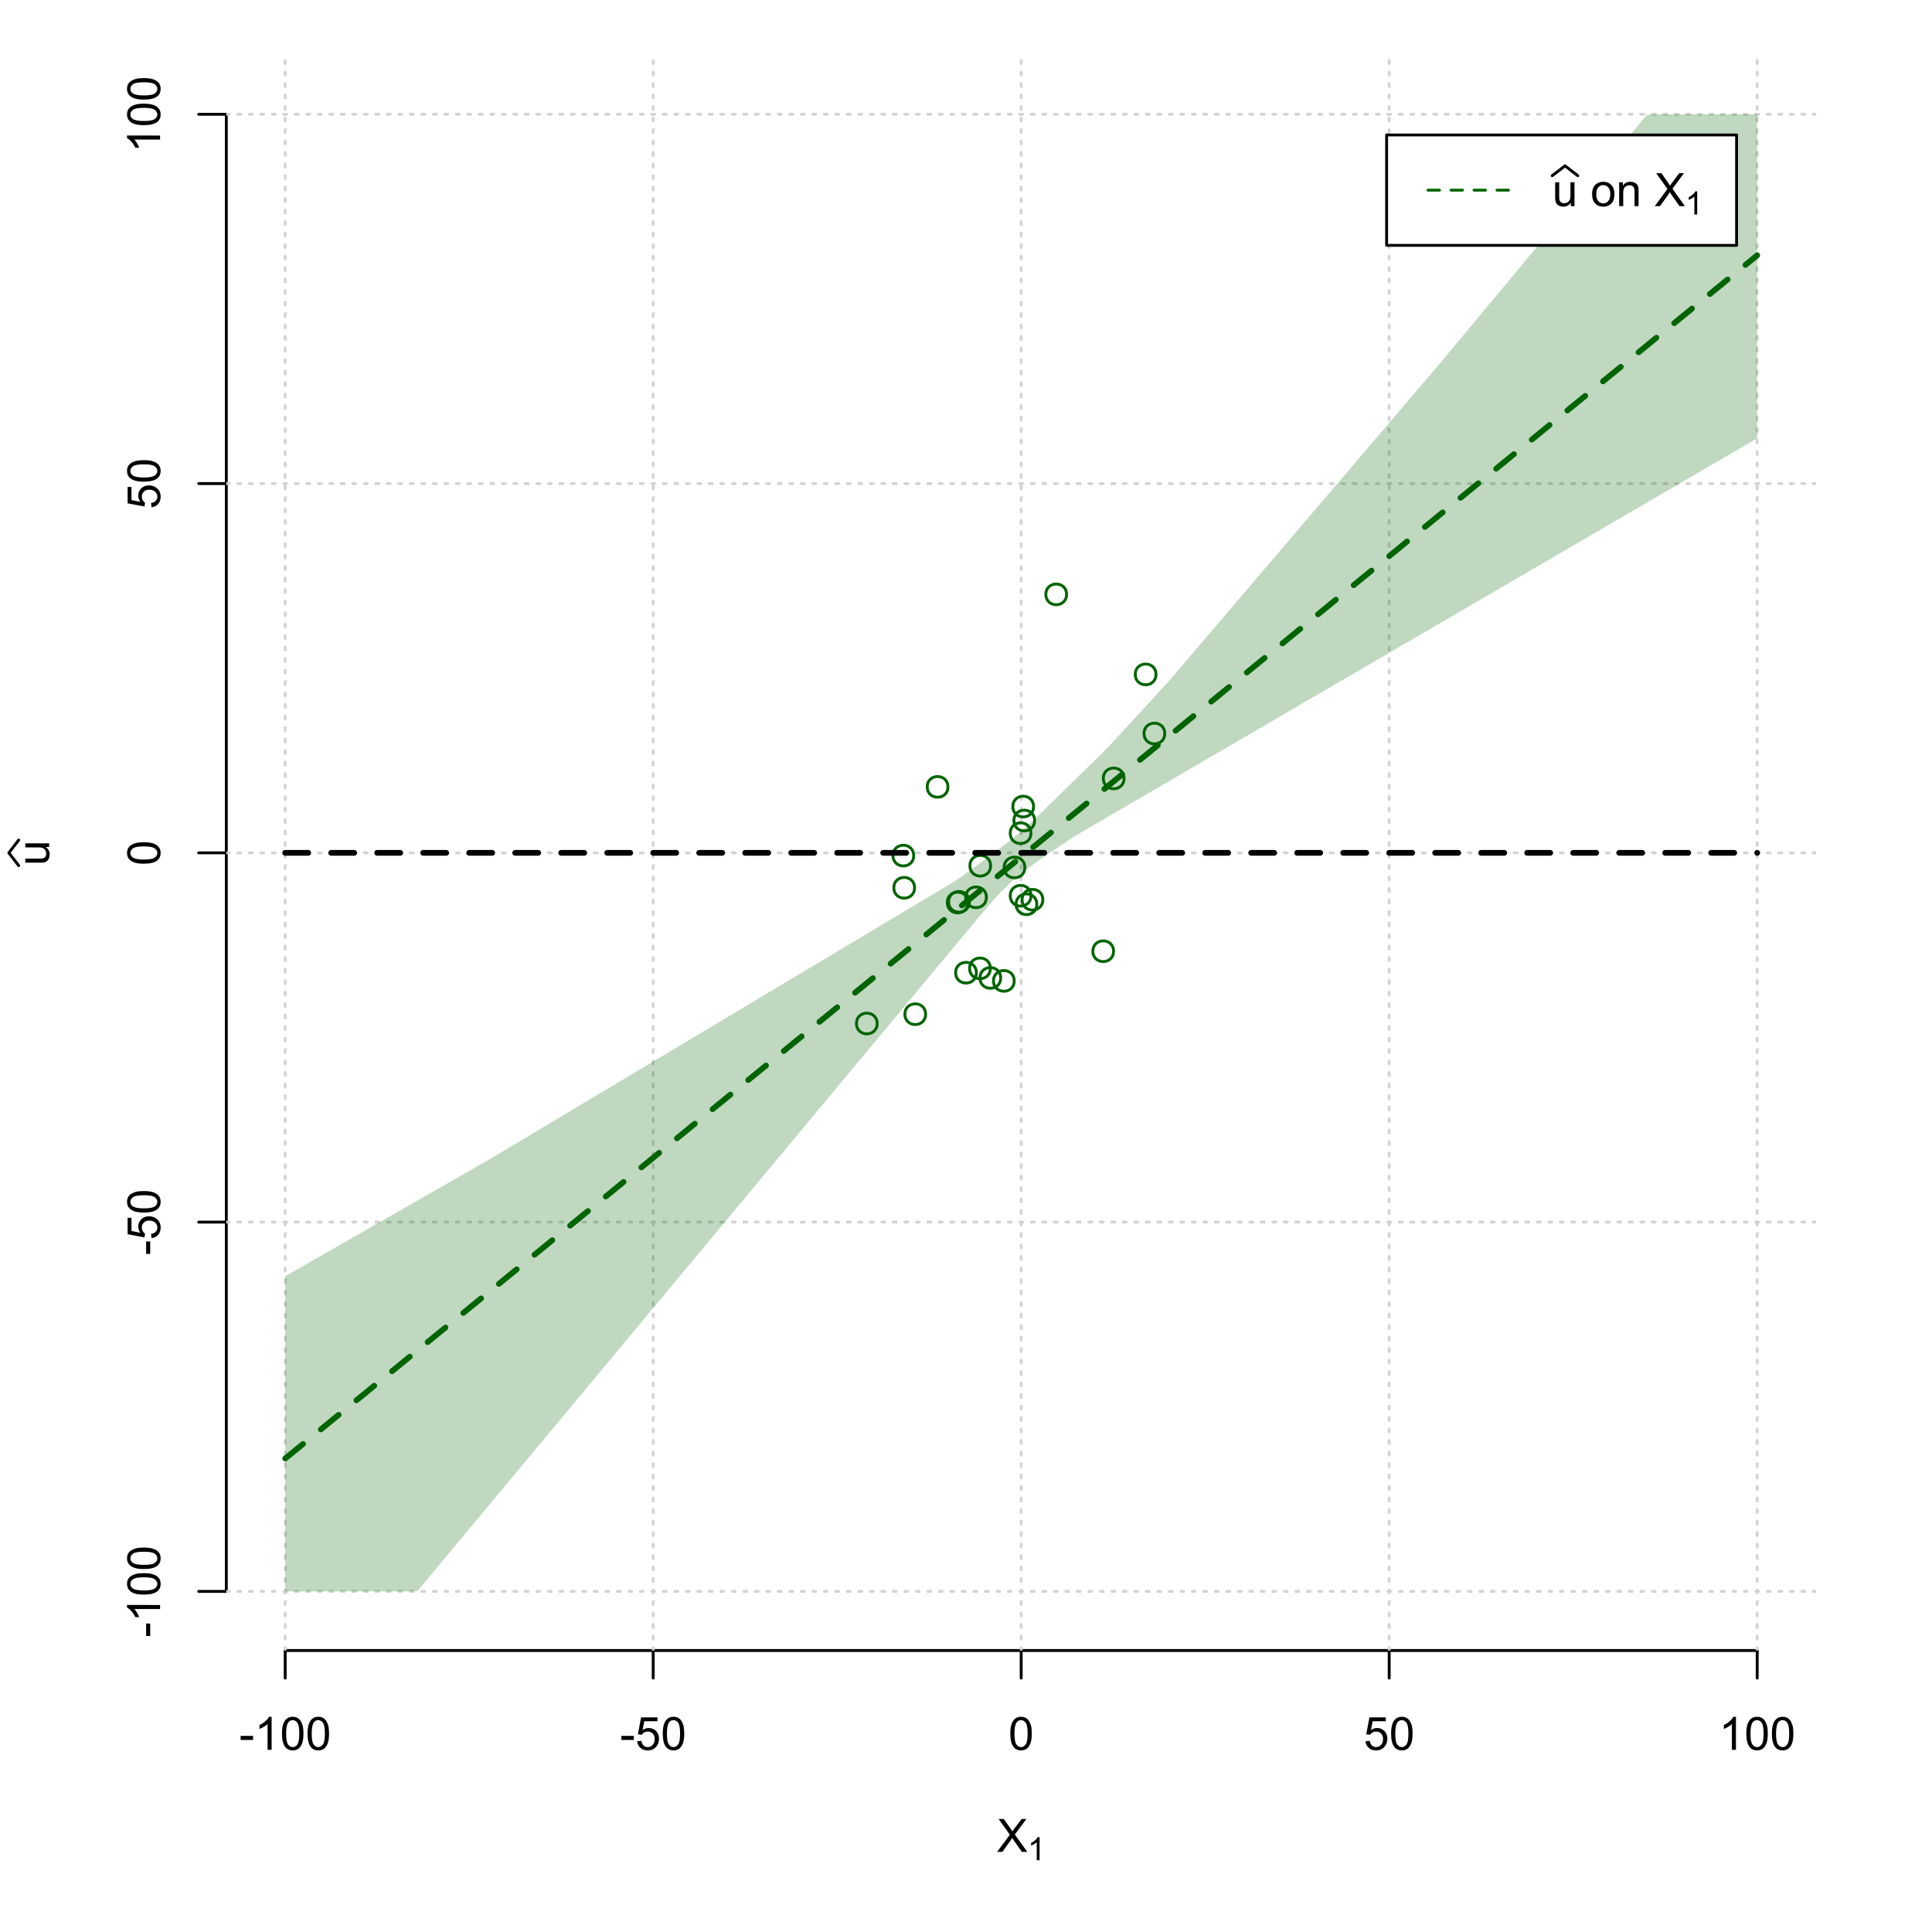 <?xml version="1.0" encoding="UTF-8"?>
<svg xmlns="http://www.w3.org/2000/svg" xmlns:xlink="http://www.w3.org/1999/xlink" width="504pt" height="504pt" viewBox="0 0 504 504" version="1.1">
<defs>
<g>
<symbol overflow="visible" id="glyph0-0">
<path style="stroke:none;" d="M 1.5 0 L 1.5 -7.5 L 7.5 -7.5 L 7.5 0 Z M 1.688 -0.188 L 7.312 -0.188 L 7.312 -7.312 L 1.688 -7.312 Z M 1.688 -0.188 "/>
</symbol>
<symbol overflow="visible" id="glyph0-1">
<path style="stroke:none;" d="M 0.055 0 L 3.375 -4.477 L 0.445 -8.59 L 1.797 -8.59 L 3.359 -6.387 C 3.68 -5.93 3.91 -5.578 4.047 -5.332 C 4.238 -5.645 4.465 -5.969 4.727 -6.312 L 6.457 -8.59 L 7.695 -8.59 L 4.676 -4.539 L 7.93 0 L 6.523 0 L 4.359 -3.062 C 4.238 -3.238 4.113 -3.43 3.984 -3.641 C 3.789 -3.324 3.652 -3.109 3.574 -2.992 L 1.418 0 Z M 0.055 0 "/>
</symbol>
<symbol overflow="visible" id="glyph0-2">
<path style="stroke:none;" d="M 0.383 -2.578 L 0.383 -3.641 L 3.621 -3.641 L 3.621 -2.578 Z M 0.383 -2.578 "/>
</symbol>
<symbol overflow="visible" id="glyph0-3">
<path style="stroke:none;" d="M 4.469 0 L 3.414 0 L 3.414 -6.719 C 3.16 -6.477 2.828 -6.234 2.414 -5.996 C 2 -5.75 1.629 -5.57 1.305 -5.449 L 1.305 -6.469 C 1.895 -6.742 2.41 -7.078 2.852 -7.477 C 3.293 -7.871 3.605 -8.254 3.789 -8.625 L 4.469 -8.625 Z M 4.469 0 "/>
</symbol>
<symbol overflow="visible" id="glyph0-4">
<path style="stroke:none;" d="M 0.5 -4.234 C 0.496 -5.246 0.602 -6.062 0.812 -6.688 C 1.02 -7.305 1.328 -7.785 1.742 -8.121 C 2.148 -8.457 2.668 -8.625 3.297 -8.625 C 3.758 -8.625 4.164 -8.531 4.512 -8.348 C 4.855 -8.16 5.141 -7.891 5.371 -7.543 C 5.594 -7.191 5.773 -6.766 5.906 -6.266 C 6.035 -5.762 6.098 -5.086 6.102 -4.234 C 6.098 -3.227 5.996 -2.414 5.789 -1.797 C 5.578 -1.176 5.266 -0.695 4.859 -0.359 C 4.445 -0.02 3.926 0.145 3.297 0.148 C 2.465 0.145 1.816 -0.148 1.348 -0.742 C 0.781 -1.457 0.496 -2.621 0.5 -4.234 Z M 1.582 -4.234 C 1.582 -2.824 1.746 -1.887 2.074 -1.418 C 2.402 -0.949 2.809 -0.715 3.297 -0.719 C 3.777 -0.715 4.184 -0.949 4.52 -1.422 C 4.848 -1.887 5.016 -2.824 5.016 -4.234 C 5.016 -5.648 4.848 -6.59 4.52 -7.055 C 4.184 -7.516 3.773 -7.746 3.289 -7.75 C 2.801 -7.746 2.414 -7.543 2.125 -7.137 C 1.762 -6.613 1.582 -5.645 1.582 -4.234 Z M 1.582 -4.234 "/>
</symbol>
<symbol overflow="visible" id="glyph0-5">
<path style="stroke:none;" d="M 0.5 -2.25 L 1.605 -2.344 C 1.684 -1.805 1.871 -1.398 2.176 -1.125 C 2.473 -0.852 2.836 -0.715 3.258 -0.719 C 3.766 -0.715 4.195 -0.906 4.547 -1.293 C 4.898 -1.672 5.074 -2.18 5.074 -2.82 C 5.074 -3.414 4.902 -3.891 4.566 -4.242 C 4.227 -4.59 3.785 -4.762 3.242 -4.766 C 2.898 -4.762 2.594 -4.684 2.32 -4.531 C 2.047 -4.375 1.832 -4.176 1.676 -3.93 L 0.688 -4.062 L 1.516 -8.473 L 5.789 -8.473 L 5.789 -7.465 L 2.359 -7.465 L 1.898 -5.156 C 2.414 -5.516 2.953 -5.695 3.523 -5.695 C 4.27 -5.695 4.902 -5.434 5.422 -4.914 C 5.934 -4.395 6.191 -3.727 6.195 -2.914 C 6.191 -2.133 5.965 -1.461 5.516 -0.898 C 4.961 -0.199 4.211 0.145 3.258 0.148 C 2.477 0.145 1.836 -0.07 1.344 -0.508 C 0.844 -0.941 0.562 -1.523 0.5 -2.25 Z M 0.5 -2.25 "/>
</symbol>
<symbol overflow="visible" id="glyph0-6">
<path style="stroke:none;" d="M 4.867 0 L 4.867 -0.914 C 4.379 -0.211 3.723 0.141 2.895 0.141 C 2.527 0.141 2.184 0.07 1.867 -0.07 C 1.547 -0.211 1.309 -0.387 1.156 -0.602 C 1 -0.812 0.895 -1.074 0.832 -1.383 C 0.785 -1.59 0.762 -1.918 0.766 -2.367 L 0.766 -6.223 L 1.82 -6.223 L 1.82 -2.773 C 1.816 -2.219 1.84 -1.848 1.887 -1.656 C 1.949 -1.379 2.09 -1.16 2.309 -1.004 C 2.523 -0.84 2.789 -0.762 3.105 -0.766 C 3.418 -0.762 3.715 -0.844 3.996 -1.008 C 4.273 -1.172 4.469 -1.391 4.586 -1.672 C 4.699 -1.949 4.758 -2.355 4.758 -2.891 L 4.758 -6.223 L 5.812 -6.223 L 5.812 0 Z M 4.867 0 "/>
</symbol>
<symbol overflow="visible" id="glyph0-7">
<path style="stroke:none;" d=""/>
</symbol>
<symbol overflow="visible" id="glyph0-8">
<path style="stroke:none;" d="M 0.398 -3.109 C 0.398 -4.262 0.719 -5.117 1.359 -5.672 C 1.895 -6.133 2.547 -6.363 3.316 -6.363 C 4.172 -6.363 4.871 -6.082 5.414 -5.52 C 5.953 -4.957 6.223 -4.184 6.227 -3.199 C 6.223 -2.398 6.102 -1.766 5.867 -1.309 C 5.625 -0.848 5.277 -0.492 4.82 -0.238 C 4.359 0.016 3.859 0.141 3.316 0.141 C 2.441 0.141 1.734 -0.137 1.203 -0.695 C 0.664 -1.254 0.398 -2.059 0.398 -3.109 Z M 1.484 -3.109 C 1.48 -2.309 1.656 -1.711 2.004 -1.32 C 2.348 -0.922 2.785 -0.727 3.316 -0.727 C 3.84 -0.727 4.273 -0.926 4.621 -1.324 C 4.969 -1.723 5.145 -2.328 5.145 -3.148 C 5.145 -3.914 4.969 -4.496 4.617 -4.895 C 4.266 -5.289 3.832 -5.488 3.316 -5.492 C 2.785 -5.488 2.348 -5.293 2.004 -4.898 C 1.656 -4.5 1.48 -3.902 1.484 -3.109 Z M 1.484 -3.109 "/>
</symbol>
<symbol overflow="visible" id="glyph0-9">
<path style="stroke:none;" d="M 0.789 0 L 0.789 -6.223 L 1.742 -6.223 L 1.742 -5.336 C 2.195 -6.02 2.855 -6.363 3.719 -6.363 C 4.09 -6.363 4.434 -6.293 4.754 -6.16 C 5.066 -6.023 5.305 -5.848 5.461 -5.633 C 5.617 -5.41 5.727 -5.152 5.789 -4.852 C 5.828 -4.656 5.848 -4.312 5.848 -3.828 L 5.848 0 L 4.793 0 L 4.793 -3.785 C 4.793 -4.215 4.75 -4.535 4.668 -4.75 C 4.586 -4.961 4.441 -5.129 4.234 -5.258 C 4.023 -5.383 3.777 -5.449 3.5 -5.449 C 3.047 -5.449 2.66 -5.305 2.332 -5.02 C 2.004 -4.734 1.84 -4.195 1.844 -3.398 L 1.844 0 Z M 0.789 0 "/>
</symbol>
<symbol overflow="visible" id="glyph1-0">
<path style="stroke:none;" d="M 1.051 0 L 1.051 -5.25 L 5.25 -5.25 L 5.25 0 Z M 1.18 -0.133 L 5.117 -0.133 L 5.117 -5.117 L 1.18 -5.117 Z M 1.18 -0.133 "/>
</symbol>
<symbol overflow="visible" id="glyph1-1">
<path style="stroke:none;" d="M 3.129 0 L 2.391 0 L 2.391 -4.703 C 2.211 -4.531 1.977 -4.363 1.691 -4.195 C 1.398 -4.023 1.141 -3.895 0.914 -3.812 L 0.914 -4.527 C 1.328 -4.719 1.688 -4.953 1.996 -5.234 C 2.305 -5.508 2.523 -5.777 2.652 -6.039 L 3.129 -6.039 Z M 3.129 0 "/>
</symbol>
<symbol overflow="visible" id="glyph2-0">
<path style="stroke:none;" d="M 0 -1.5 L -7.5 -1.5 L -7.5 -7.5 L 0 -7.5 Z M -0.188 -1.688 L -0.188 -7.312 L -7.312 -7.312 L -7.312 -1.688 Z M -0.188 -1.688 "/>
</symbol>
<symbol overflow="visible" id="glyph2-1">
<path style="stroke:none;" d="M 0 -4.867 L -0.914 -4.867 C -0.211 -4.379 0.141 -3.723 0.141 -2.895 C 0.141 -2.527 0.07 -2.184 -0.07 -1.867 C -0.211 -1.547 -0.387 -1.309 -0.598 -1.156 C -0.809 -1 -1.07 -0.895 -1.383 -0.832 C -1.59 -0.789 -1.918 -0.766 -2.367 -0.77 L -6.223 -0.77 L -6.223 -1.824 L -2.773 -1.824 C -2.219 -1.82 -1.848 -1.844 -1.656 -1.887 C -1.379 -1.949 -1.16 -2.09 -1.004 -2.309 C -0.84 -2.523 -0.762 -2.789 -0.766 -3.105 C -0.762 -3.418 -0.844 -3.715 -1.008 -3.996 C -1.172 -4.273 -1.391 -4.469 -1.672 -4.586 C -1.945 -4.699 -2.352 -4.758 -2.887 -4.758 L -6.223 -4.758 L -6.223 -5.812 L 0 -5.812 Z M 0 -4.867 "/>
</symbol>
<symbol overflow="visible" id="glyph2-2">
<path style="stroke:none;" d="M -2.578 -0.383 L -3.641 -0.383 L -3.641 -3.621 L -2.578 -3.621 Z M -2.578 -0.383 "/>
</symbol>
<symbol overflow="visible" id="glyph2-3">
<path style="stroke:none;" d="M 0 -4.469 L 0 -3.414 L -6.719 -3.418 C -6.477 -3.16 -6.234 -2.828 -5.996 -2.418 C -5.75 -2.004 -5.57 -1.633 -5.449 -1.309 L -6.469 -1.309 C -6.742 -1.895 -7.078 -2.41 -7.477 -2.852 C -7.871 -3.293 -8.254 -3.605 -8.625 -3.793 L -8.625 -4.473 Z M 0 -4.469 "/>
</symbol>
<symbol overflow="visible" id="glyph2-4">
<path style="stroke:none;" d="M -4.234 -0.5 C -5.246 -0.496 -6.062 -0.602 -6.688 -0.812 C -7.305 -1.02 -7.785 -1.328 -8.121 -1.742 C -8.457 -2.152 -8.625 -2.672 -8.625 -3.301 C -8.625 -3.758 -8.531 -4.164 -8.348 -4.512 C -8.16 -4.859 -7.891 -5.145 -7.543 -5.371 C -7.191 -5.594 -6.766 -5.773 -6.266 -5.906 C -5.762 -6.035 -5.086 -6.098 -4.234 -6.102 C -3.223 -6.098 -2.41 -5.996 -1.793 -5.789 C -1.176 -5.578 -0.695 -5.266 -0.359 -4.859 C -0.02 -4.445 0.145 -3.926 0.148 -3.297 C 0.145 -2.465 -0.148 -1.816 -0.742 -1.348 C -1.457 -0.781 -2.621 -0.496 -4.234 -0.5 Z M -4.234 -1.582 C -2.824 -1.582 -1.887 -1.746 -1.418 -2.074 C -0.949 -2.402 -0.715 -2.809 -0.719 -3.297 C -0.715 -3.777 -0.949 -4.184 -1.422 -4.52 C -1.887 -4.848 -2.824 -5.016 -4.234 -5.016 C -5.648 -5.016 -6.59 -4.848 -7.055 -4.52 C -7.516 -4.188 -7.746 -3.777 -7.75 -3.289 C -7.746 -2.801 -7.543 -2.414 -7.137 -2.129 C -6.613 -1.762 -5.645 -1.582 -4.234 -1.582 Z M -4.234 -1.582 "/>
</symbol>
<symbol overflow="visible" id="glyph2-5">
<path style="stroke:none;" d="M -2.25 -0.5 L -2.344 -1.605 C -1.805 -1.684 -1.398 -1.871 -1.125 -2.176 C -0.852 -2.473 -0.715 -2.836 -0.719 -3.258 C -0.715 -3.766 -0.906 -4.195 -1.293 -4.547 C -1.672 -4.898 -2.18 -5.074 -2.816 -5.074 C -3.414 -5.074 -3.891 -4.902 -4.242 -4.566 C -4.59 -4.227 -4.762 -3.785 -4.766 -3.242 C -4.762 -2.898 -4.684 -2.594 -4.531 -2.32 C -4.375 -2.047 -4.176 -1.832 -3.93 -1.676 L -4.062 -0.688 L -8.473 -1.52 L -8.473 -5.789 L -7.465 -5.789 L -7.465 -2.363 L -5.156 -1.898 C -5.516 -2.414 -5.695 -2.953 -5.695 -3.523 C -5.695 -4.27 -5.434 -4.902 -4.914 -5.422 C -4.395 -5.934 -3.727 -6.191 -2.91 -6.195 C -2.133 -6.191 -1.461 -5.965 -0.895 -5.516 C -0.199 -4.961 0.145 -4.211 0.148 -3.258 C 0.145 -2.477 -0.07 -1.836 -0.508 -1.344 C -0.941 -0.848 -1.523 -0.566 -2.25 -0.5 Z M -2.25 -0.5 "/>
</symbol>
</g>
<clipPath id="clip1">
  <path d="M 74 14.398 L 75 14.398 L 75 430.559 L 74 430.559 Z M 74 14.398 "/>
</clipPath>
<clipPath id="clip2">
  <path d="M 170 14.398 L 171 14.398 L 171 430.559 L 170 430.559 Z M 170 14.398 "/>
</clipPath>
<clipPath id="clip3">
  <path d="M 266 14.398 L 267 14.398 L 267 430.559 L 266 430.559 Z M 266 14.398 "/>
</clipPath>
<clipPath id="clip4">
  <path d="M 362 14.398 L 363 14.398 L 363 430.559 L 362 430.559 Z M 362 14.398 "/>
</clipPath>
<clipPath id="clip5">
  <path d="M 458 14.398 L 459 14.398 L 459 430.559 L 458 430.559 Z M 458 14.398 "/>
</clipPath>
<clipPath id="clip6">
  <path d="M 59.039 414 L 473.758 414 L 473.758 416 L 59.039 416 Z M 59.039 414 "/>
</clipPath>
<clipPath id="clip7">
  <path d="M 59.039 318 L 473.758 318 L 473.758 320 L 59.039 320 Z M 59.039 318 "/>
</clipPath>
<clipPath id="clip8">
  <path d="M 59.039 222 L 473.758 222 L 473.758 223 L 59.039 223 Z M 59.039 222 "/>
</clipPath>
<clipPath id="clip9">
  <path d="M 59.039 125 L 473.758 125 L 473.758 127 L 59.039 127 Z M 59.039 125 "/>
</clipPath>
<clipPath id="clip10">
  <path d="M 59.039 29 L 473.758 29 L 473.758 31 L 59.039 31 Z M 59.039 29 "/>
</clipPath>
</defs>
<g id="surface5766">
<rect x="0" y="0" width="504" height="504" style="fill:rgb(100%,100%,100%);fill-opacity:1;stroke:none;"/>
<g style="fill:rgb(0%,0%,0%);fill-opacity:1;">
  <use xlink:href="#glyph0-1" x="260.062" y="483.102"/>
</g>
<g style="fill:rgb(0%,0%,0%);fill-opacity:1;">
  <use xlink:href="#glyph1-1" x="268.066" y="485.281"/>
</g>
<g style="fill:rgb(0%,0%,0%);fill-opacity:1;">
  <use xlink:href="#glyph2-1" x="12.82" y="225.816"/>
</g>
<path style="fill:none;stroke-width:0.75;stroke-linecap:round;stroke-linejoin:round;stroke:rgb(0%,0%,0%);stroke-opacity:1;stroke-miterlimit:10;" d="M 4.879 225.816 L 2.301 222.48 L 4.879 219.145 "/>
<path style="fill:none;stroke-width:0.75;stroke-linecap:round;stroke-linejoin:round;stroke:rgb(0%,0%,0%);stroke-opacity:1;stroke-miterlimit:10;" d="M 74.398 430.559 L 458.398 430.559 "/>
<path style="fill:none;stroke-width:0.75;stroke-linecap:round;stroke-linejoin:round;stroke:rgb(0%,0%,0%);stroke-opacity:1;stroke-miterlimit:10;" d="M 74.398 430.559 L 74.398 437.762 "/>
<path style="fill:none;stroke-width:0.75;stroke-linecap:round;stroke-linejoin:round;stroke:rgb(0%,0%,0%);stroke-opacity:1;stroke-miterlimit:10;" d="M 170.398 430.559 L 170.398 437.762 "/>
<path style="fill:none;stroke-width:0.75;stroke-linecap:round;stroke-linejoin:round;stroke:rgb(0%,0%,0%);stroke-opacity:1;stroke-miterlimit:10;" d="M 266.398 430.559 L 266.398 437.762 "/>
<path style="fill:none;stroke-width:0.75;stroke-linecap:round;stroke-linejoin:round;stroke:rgb(0%,0%,0%);stroke-opacity:1;stroke-miterlimit:10;" d="M 362.398 430.559 L 362.398 437.762 "/>
<path style="fill:none;stroke-width:0.75;stroke-linecap:round;stroke-linejoin:round;stroke:rgb(0%,0%,0%);stroke-opacity:1;stroke-miterlimit:10;" d="M 458.398 430.559 L 458.398 437.762 "/>
<g style="fill:rgb(0%,0%,0%);fill-opacity:1;">
  <use xlink:href="#glyph0-2" x="62.391" y="456.48"/>
  <use xlink:href="#glyph0-3" x="66.387" y="456.48"/>
  <use xlink:href="#glyph0-4" x="73.061" y="456.48"/>
  <use xlink:href="#glyph0-4" x="79.734" y="456.48"/>
</g>
<g style="fill:rgb(0%,0%,0%);fill-opacity:1;">
  <use xlink:href="#glyph0-2" x="161.727" y="456.48"/>
  <use xlink:href="#glyph0-5" x="165.723" y="456.48"/>
  <use xlink:href="#glyph0-4" x="172.396" y="456.48"/>
</g>
<g style="fill:rgb(0%,0%,0%);fill-opacity:1;">
  <use xlink:href="#glyph0-4" x="263.062" y="456.48"/>
</g>
<g style="fill:rgb(0%,0%,0%);fill-opacity:1;">
  <use xlink:href="#glyph0-5" x="355.727" y="456.48"/>
  <use xlink:href="#glyph0-4" x="362.4" y="456.48"/>
</g>
<g style="fill:rgb(0%,0%,0%);fill-opacity:1;">
  <use xlink:href="#glyph0-3" x="448.387" y="456.48"/>
  <use xlink:href="#glyph0-4" x="455.061" y="456.48"/>
  <use xlink:href="#glyph0-4" x="461.734" y="456.48"/>
</g>
<path style="fill:none;stroke-width:0.75;stroke-linecap:round;stroke-linejoin:round;stroke:rgb(0%,0%,0%);stroke-opacity:1;stroke-miterlimit:10;" d="M 59.039 415.148 L 59.039 29.812 "/>
<path style="fill:none;stroke-width:0.75;stroke-linecap:round;stroke-linejoin:round;stroke:rgb(0%,0%,0%);stroke-opacity:1;stroke-miterlimit:10;" d="M 59.039 415.148 L 51.84 415.148 "/>
<path style="fill:none;stroke-width:0.75;stroke-linecap:round;stroke-linejoin:round;stroke:rgb(0%,0%,0%);stroke-opacity:1;stroke-miterlimit:10;" d="M 59.039 318.812 L 51.84 318.812 "/>
<path style="fill:none;stroke-width:0.75;stroke-linecap:round;stroke-linejoin:round;stroke:rgb(0%,0%,0%);stroke-opacity:1;stroke-miterlimit:10;" d="M 59.039 222.48 L 51.84 222.48 "/>
<path style="fill:none;stroke-width:0.75;stroke-linecap:round;stroke-linejoin:round;stroke:rgb(0%,0%,0%);stroke-opacity:1;stroke-miterlimit:10;" d="M 59.039 126.148 L 51.84 126.148 "/>
<path style="fill:none;stroke-width:0.75;stroke-linecap:round;stroke-linejoin:round;stroke:rgb(0%,0%,0%);stroke-opacity:1;stroke-miterlimit:10;" d="M 59.039 29.812 L 51.84 29.812 "/>
<g style="fill:rgb(0%,0%,0%);fill-opacity:1;">
  <use xlink:href="#glyph2-2" x="41.762" y="427.156"/>
  <use xlink:href="#glyph2-3" x="41.762" y="423.16"/>
  <use xlink:href="#glyph2-4" x="41.762" y="416.486"/>
  <use xlink:href="#glyph2-4" x="41.762" y="409.812"/>
</g>
<g style="fill:rgb(0%,0%,0%);fill-opacity:1;">
  <use xlink:href="#glyph2-2" x="41.762" y="327.484"/>
  <use xlink:href="#glyph2-5" x="41.762" y="323.488"/>
  <use xlink:href="#glyph2-4" x="41.762" y="316.814"/>
</g>
<g style="fill:rgb(0%,0%,0%);fill-opacity:1;">
  <use xlink:href="#glyph2-4" x="41.762" y="225.816"/>
</g>
<g style="fill:rgb(0%,0%,0%);fill-opacity:1;">
  <use xlink:href="#glyph2-5" x="41.762" y="132.82"/>
  <use xlink:href="#glyph2-4" x="41.762" y="126.146"/>
</g>
<g style="fill:rgb(0%,0%,0%);fill-opacity:1;">
  <use xlink:href="#glyph2-3" x="41.762" y="39.824"/>
  <use xlink:href="#glyph2-4" x="41.762" y="33.15"/>
  <use xlink:href="#glyph2-4" x="41.762" y="26.477"/>
</g>
<g clip-path="url(#clip1)" clip-rule="nonzero">
<path style="fill:none;stroke-width:0.75;stroke-linecap:round;stroke-linejoin:round;stroke:rgb(82.745%,82.745%,82.745%);stroke-opacity:1;stroke-dasharray:0.75,2.25;stroke-miterlimit:10;" d="M 74.398 430.559 L 74.398 14.398 "/>
</g>
<g clip-path="url(#clip2)" clip-rule="nonzero">
<path style="fill:none;stroke-width:0.75;stroke-linecap:round;stroke-linejoin:round;stroke:rgb(82.745%,82.745%,82.745%);stroke-opacity:1;stroke-dasharray:0.75,2.25;stroke-miterlimit:10;" d="M 170.398 430.559 L 170.398 14.398 "/>
</g>
<g clip-path="url(#clip3)" clip-rule="nonzero">
<path style="fill:none;stroke-width:0.75;stroke-linecap:round;stroke-linejoin:round;stroke:rgb(82.745%,82.745%,82.745%);stroke-opacity:1;stroke-dasharray:0.75,2.25;stroke-miterlimit:10;" d="M 266.398 430.559 L 266.398 14.398 "/>
</g>
<g clip-path="url(#clip4)" clip-rule="nonzero">
<path style="fill:none;stroke-width:0.75;stroke-linecap:round;stroke-linejoin:round;stroke:rgb(82.745%,82.745%,82.745%);stroke-opacity:1;stroke-dasharray:0.75,2.25;stroke-miterlimit:10;" d="M 362.398 430.559 L 362.398 14.398 "/>
</g>
<g clip-path="url(#clip5)" clip-rule="nonzero">
<path style="fill:none;stroke-width:0.75;stroke-linecap:round;stroke-linejoin:round;stroke:rgb(82.745%,82.745%,82.745%);stroke-opacity:1;stroke-dasharray:0.75,2.25;stroke-miterlimit:10;" d="M 458.398 430.559 L 458.398 14.398 "/>
</g>
<g clip-path="url(#clip6)" clip-rule="nonzero">
<path style="fill:none;stroke-width:0.75;stroke-linecap:round;stroke-linejoin:round;stroke:rgb(82.745%,82.745%,82.745%);stroke-opacity:1;stroke-dasharray:0.75,2.25;stroke-miterlimit:10;" d="M 59.039 415.148 L 473.762 415.148 "/>
</g>
<g clip-path="url(#clip7)" clip-rule="nonzero">
<path style="fill:none;stroke-width:0.75;stroke-linecap:round;stroke-linejoin:round;stroke:rgb(82.745%,82.745%,82.745%);stroke-opacity:1;stroke-dasharray:0.75,2.25;stroke-miterlimit:10;" d="M 59.039 318.812 L 473.762 318.812 "/>
</g>
<g clip-path="url(#clip8)" clip-rule="nonzero">
<path style="fill:none;stroke-width:0.75;stroke-linecap:round;stroke-linejoin:round;stroke:rgb(82.745%,82.745%,82.745%);stroke-opacity:1;stroke-dasharray:0.75,2.25;stroke-miterlimit:10;" d="M 59.039 222.48 L 473.762 222.48 "/>
</g>
<g clip-path="url(#clip9)" clip-rule="nonzero">
<path style="fill:none;stroke-width:0.75;stroke-linecap:round;stroke-linejoin:round;stroke:rgb(82.745%,82.745%,82.745%);stroke-opacity:1;stroke-dasharray:0.75,2.25;stroke-miterlimit:10;" d="M 59.039 126.148 L 473.762 126.148 "/>
</g>
<g clip-path="url(#clip10)" clip-rule="nonzero">
<path style="fill:none;stroke-width:0.75;stroke-linecap:round;stroke-linejoin:round;stroke:rgb(82.745%,82.745%,82.745%);stroke-opacity:1;stroke-dasharray:0.75,2.25;stroke-miterlimit:10;" d="M 59.039 29.812 L 473.762 29.812 "/>
</g>
<path style=" stroke:none;fill-rule:nonzero;fill:rgb(0%,39.216%,0%);fill-opacity:0.251;" d="M 74.398 415.148 L 74.398 332.934 L 76.32 331.832 L 78.238 330.734 L 80.16 329.637 L 82.078 328.539 L 85.922 326.344 L 87.84 325.242 L 89.762 324.145 L 91.68 323.047 L 93.602 321.949 L 95.52 320.852 L 97.441 319.754 L 99.359 318.652 L 101.281 317.555 L 103.199 316.457 L 105.121 315.359 L 107.039 314.262 L 108.961 313.16 L 110.879 312.062 L 112.801 310.965 L 114.719 309.867 L 116.641 308.77 L 118.559 307.672 L 120.48 306.57 L 122.398 305.473 L 124.32 304.375 L 126.238 303.277 L 128.16 302.164 L 130.078 301.016 L 133.922 298.719 L 135.84 297.57 L 137.762 296.422 L 139.68 295.277 L 141.602 294.129 L 143.52 292.98 L 145.441 291.832 L 147.359 290.684 L 149.281 289.539 L 151.199 288.391 L 153.121 287.242 L 155.039 286.094 L 156.961 284.945 L 158.879 283.801 L 160.801 282.652 L 162.719 281.504 L 164.641 280.355 L 166.559 279.207 L 168.48 278.059 L 170.398 276.914 L 172.32 275.766 L 174.238 274.617 L 176.16 273.469 L 178.078 272.32 L 180 271.176 L 181.922 270.027 L 183.84 268.879 L 185.762 267.73 L 187.68 266.582 L 189.602 265.434 L 191.52 264.289 L 193.441 263.141 L 195.359 261.992 L 197.281 260.844 L 199.199 259.695 L 201.121 258.551 L 203.039 257.402 L 204.961 256.254 L 206.879 255.105 L 208.801 253.957 L 210.719 252.809 L 212.641 251.664 L 214.559 250.516 L 216.48 249.367 L 218.398 248.219 L 220.32 247.07 L 222.238 245.926 L 224.16 244.777 L 226.078 243.629 L 229.922 241.332 L 231.84 240.188 L 233.762 239.039 L 235.68 237.891 L 237.602 236.742 L 239.52 235.594 L 241.441 234.445 L 243.359 233.301 L 245.281 232.152 L 247.199 231.004 L 249.121 229.855 L 251.039 228.551 L 252.961 227.129 L 254.879 225.707 L 256.801 224.281 L 258.719 222.859 L 260.641 221.434 L 262.559 220.012 L 264.48 218.465 L 266.398 216.785 L 268.32 215.109 L 270.238 213.359 L 272.16 211.484 L 274.078 209.609 L 277.922 205.859 L 279.84 203.984 L 281.762 202.109 L 283.68 200.234 L 285.602 198.359 L 287.52 196.484 L 289.441 194.492 L 291.359 192.414 L 293.281 190.34 L 295.199 188.262 L 297.121 186.184 L 299.039 184.105 L 300.961 182.02 L 302.879 179.91 L 304.801 177.801 L 306.719 175.586 L 308.641 173.336 L 310.559 171.086 L 312.48 168.832 L 314.398 166.582 L 316.32 164.332 L 318.238 162.082 L 320.16 159.828 L 322.078 157.578 L 325.922 153.078 L 327.84 150.824 L 329.762 148.574 L 331.68 146.324 L 333.602 144.074 L 335.52 141.824 L 337.441 139.57 L 339.359 137.32 L 341.281 135.07 L 343.199 132.82 L 345.121 130.566 L 347.039 128.316 L 348.961 126.066 L 350.879 123.816 L 352.801 121.566 L 354.719 119.312 L 356.641 117.062 L 358.559 114.812 L 360.48 112.562 L 362.398 110.309 L 364.32 108.059 L 366.238 105.809 L 368.16 103.559 L 370.078 101.305 L 373.922 96.805 L 375.84 94.551 L 377.762 92.242 L 379.68 89.938 L 381.602 87.633 L 383.52 85.328 L 385.441 83.023 L 387.359 80.719 L 389.281 78.41 L 391.199 76.105 L 393.121 73.801 L 395.039 71.496 L 396.961 69.191 L 398.879 66.883 L 400.801 64.578 L 402.719 62.273 L 404.641 59.969 L 406.559 57.664 L 408.48 55.359 L 410.398 53.051 L 412.32 50.746 L 414.238 48.441 L 416.16 46.137 L 418.078 43.832 L 420 41.527 L 421.922 39.219 L 423.84 36.914 L 425.762 34.609 L 427.68 32.305 L 429.602 30 L 431.52 29.812 L 458.398 29.812 L 458.398 114.332 L 456.48 115.449 L 454.559 116.57 L 452.641 117.688 L 450.719 118.809 L 448.801 119.926 L 446.879 121.047 L 444.961 122.164 L 443.039 123.285 L 441.121 124.406 L 439.199 125.523 L 437.281 126.645 L 435.359 127.762 L 433.441 128.883 L 431.52 130 L 429.602 131.121 L 427.68 132.238 L 425.762 133.359 L 423.84 134.48 L 421.922 135.598 L 420 136.719 L 418.078 137.836 L 416.16 138.957 L 414.238 140.074 L 412.32 141.195 L 410.398 142.312 L 408.48 143.434 L 406.559 144.555 L 404.641 145.672 L 402.719 146.793 L 400.801 147.91 L 398.879 149.031 L 396.961 150.148 L 395.039 151.27 L 393.121 152.387 L 391.199 153.508 L 389.281 154.629 L 387.359 155.746 L 385.441 156.867 L 383.52 157.984 L 381.602 159.105 L 379.68 160.223 L 377.762 161.344 L 375.84 162.461 L 373.922 163.582 L 372 164.703 L 370.078 165.82 L 368.16 166.941 L 366.238 168.059 L 364.32 169.18 L 362.398 170.297 L 360.48 171.418 L 358.559 172.535 L 356.641 173.656 L 354.719 174.777 L 352.801 175.895 L 350.879 177.016 L 348.961 178.133 L 347.039 179.254 L 345.121 180.371 L 343.199 181.492 L 341.281 182.609 L 339.359 183.73 L 337.441 184.852 L 335.52 185.969 L 333.602 187.09 L 331.68 188.207 L 329.762 189.328 L 327.84 190.445 L 325.922 191.566 L 324 192.684 L 322.078 193.805 L 320.16 194.926 L 318.238 196.043 L 316.32 197.164 L 314.398 198.281 L 312.48 199.402 L 310.559 200.52 L 308.641 201.641 L 306.719 202.758 L 304.801 203.879 L 302.879 205 L 300.961 206.117 L 299.039 207.238 L 297.121 208.355 L 295.199 209.477 L 293.281 210.594 L 291.359 211.715 L 289.441 212.832 L 287.52 213.953 L 285.602 215.074 L 283.68 216.191 L 281.762 217.312 L 279.84 218.441 L 277.922 219.734 L 274.078 222.32 L 272.16 223.617 L 270.238 224.996 L 268.32 226.379 L 266.398 227.766 L 264.48 229.398 L 262.559 231.285 L 260.641 233.172 L 258.719 235.301 L 256.801 237.52 L 254.879 239.789 L 252.961 242.094 L 251.039 244.398 L 249.121 246.703 L 247.199 249.008 L 245.281 251.316 L 243.359 253.621 L 241.441 255.926 L 239.52 258.23 L 237.602 260.535 L 235.68 262.84 L 233.762 265.148 L 231.84 267.453 L 229.922 269.758 L 226.078 274.367 L 224.16 276.672 L 222.238 278.98 L 220.32 281.285 L 218.398 283.59 L 216.48 285.895 L 214.559 288.199 L 212.641 290.508 L 210.719 292.812 L 208.801 295.117 L 206.879 297.422 L 204.961 299.727 L 203.039 302.031 L 201.121 304.34 L 199.199 306.645 L 197.281 308.949 L 195.359 311.254 L 193.441 313.559 L 191.52 315.863 L 189.602 318.172 L 187.68 320.477 L 185.762 322.781 L 183.84 325.086 L 181.922 327.391 L 180 329.699 L 178.078 332.004 L 176.16 334.309 L 174.238 336.613 L 172.32 338.918 L 170.398 341.223 L 168.48 343.531 L 166.559 345.836 L 164.641 348.141 L 162.719 350.445 L 160.801 352.75 L 158.879 355.055 L 156.961 357.363 L 155.039 359.668 L 153.121 361.973 L 151.199 364.277 L 149.281 366.582 L 147.359 368.891 L 145.441 371.195 L 143.52 373.5 L 141.602 375.805 L 139.68 378.109 L 137.762 380.414 L 135.84 382.723 L 133.922 385.027 L 130.078 389.637 L 128.16 391.941 L 126.238 394.246 L 124.32 396.555 L 122.398 398.859 L 120.48 401.164 L 118.559 403.469 L 116.641 405.773 L 114.719 408.082 L 112.801 410.387 L 110.879 412.691 L 108.961 414.996 L 107.039 415.148 Z M 74.398 415.148 "/>
<path style="fill:none;stroke-width:0.75;stroke-linecap:round;stroke-linejoin:round;stroke:rgb(0%,39.216%,0%);stroke-opacity:1;stroke-miterlimit:10;" d="M 238.355 223.195 C 238.355 226.797 232.953 226.797 232.953 223.195 C 232.953 219.594 238.355 219.594 238.355 223.195 "/>
<path style="fill:none;stroke-width:0.75;stroke-linecap:round;stroke-linejoin:round;stroke:rgb(0%,39.216%,0%);stroke-opacity:1;stroke-miterlimit:10;" d="M 252.871 235.258 C 252.871 238.859 247.469 238.859 247.469 235.258 C 247.469 231.66 252.871 231.66 252.871 235.258 "/>
<path style="fill:none;stroke-width:0.75;stroke-linecap:round;stroke-linejoin:round;stroke:rgb(0%,39.216%,0%);stroke-opacity:1;stroke-miterlimit:10;" d="M 268.941 217.355 C 268.941 220.957 263.539 220.957 263.539 217.355 C 263.539 213.758 268.941 213.758 268.941 217.355 "/>
<path style="fill:none;stroke-width:0.75;stroke-linecap:round;stroke-linejoin:round;stroke:rgb(0%,39.216%,0%);stroke-opacity:1;stroke-miterlimit:10;" d="M 264.574 255.887 C 264.574 259.488 259.176 259.488 259.176 255.887 C 259.176 252.285 264.574 252.285 264.574 255.887 "/>
<path style="fill:none;stroke-width:0.75;stroke-linecap:round;stroke-linejoin:round;stroke:rgb(0%,39.216%,0%);stroke-opacity:1;stroke-miterlimit:10;" d="M 303.848 191.355 C 303.848 194.957 298.449 194.957 298.449 191.355 C 298.449 187.758 303.848 187.758 303.848 191.355 "/>
<path style="fill:none;stroke-width:0.75;stroke-linecap:round;stroke-linejoin:round;stroke:rgb(0%,39.216%,0%);stroke-opacity:1;stroke-miterlimit:10;" d="M 238.578 231.598 C 238.578 235.199 233.18 235.199 233.18 231.598 C 233.18 227.996 238.578 227.996 238.578 231.598 "/>
<path style="fill:none;stroke-width:0.75;stroke-linecap:round;stroke-linejoin:round;stroke:rgb(0%,39.216%,0%);stroke-opacity:1;stroke-miterlimit:10;" d="M 269.617 210.406 C 269.617 214.008 264.219 214.008 264.219 210.406 C 264.219 206.809 269.617 206.809 269.617 210.406 "/>
<path style="fill:none;stroke-width:0.75;stroke-linecap:round;stroke-linejoin:round;stroke:rgb(0%,39.216%,0%);stroke-opacity:1;stroke-miterlimit:10;" d="M 247.285 205.273 C 247.285 208.875 241.883 208.875 241.883 205.273 C 241.883 201.672 247.285 201.672 247.285 205.273 "/>
<path style="fill:none;stroke-width:0.75;stroke-linecap:round;stroke-linejoin:round;stroke:rgb(0%,39.216%,0%);stroke-opacity:1;stroke-miterlimit:10;" d="M 272.039 234.707 C 272.039 238.309 266.637 238.309 266.637 234.707 C 266.637 231.109 272.039 231.109 272.039 234.707 "/>
<path style="fill:none;stroke-width:0.75;stroke-linecap:round;stroke-linejoin:round;stroke:rgb(0%,39.216%,0%);stroke-opacity:1;stroke-miterlimit:10;" d="M 261.047 255.113 C 261.047 258.711 255.648 258.711 255.648 255.113 C 255.648 251.512 261.047 251.512 261.047 255.113 "/>
<path style="fill:none;stroke-width:0.75;stroke-linecap:round;stroke-linejoin:round;stroke:rgb(0%,39.216%,0%);stroke-opacity:1;stroke-miterlimit:10;" d="M 301.559 175.934 C 301.559 179.535 296.16 179.535 296.16 175.934 C 296.16 172.332 301.559 172.332 301.559 175.934 "/>
<path style="fill:none;stroke-width:0.75;stroke-linecap:round;stroke-linejoin:round;stroke:rgb(0%,39.216%,0%);stroke-opacity:1;stroke-miterlimit:10;" d="M 252.523 235.445 C 252.523 239.047 247.125 239.047 247.125 235.445 C 247.125 231.844 252.523 231.844 252.523 235.445 "/>
<path style="fill:none;stroke-width:0.75;stroke-linecap:round;stroke-linejoin:round;stroke:rgb(0%,39.216%,0%);stroke-opacity:1;stroke-miterlimit:10;" d="M 258.418 225.844 C 258.418 229.445 253.02 229.445 253.02 225.844 C 253.02 222.246 258.418 222.246 258.418 225.844 "/>
<path style="fill:none;stroke-width:0.75;stroke-linecap:round;stroke-linejoin:round;stroke:rgb(0%,39.216%,0%);stroke-opacity:1;stroke-miterlimit:10;" d="M 254.699 253.75 C 254.699 257.348 249.301 257.348 249.301 253.75 C 249.301 250.148 254.699 250.148 254.699 253.75 "/>
<path style="fill:none;stroke-width:0.75;stroke-linecap:round;stroke-linejoin:round;stroke:rgb(0%,39.216%,0%);stroke-opacity:1;stroke-miterlimit:10;" d="M 270.465 235.887 C 270.465 239.488 265.066 239.488 265.066 235.887 C 265.066 232.289 270.465 232.289 270.465 235.887 "/>
<path style="fill:none;stroke-width:0.75;stroke-linecap:round;stroke-linejoin:round;stroke:rgb(0%,39.216%,0%);stroke-opacity:1;stroke-miterlimit:10;" d="M 228.824 267.004 C 228.824 270.605 223.426 270.605 223.426 267.004 C 223.426 263.402 228.824 263.402 228.824 267.004 "/>
<path style="fill:none;stroke-width:0.75;stroke-linecap:round;stroke-linejoin:round;stroke:rgb(0%,39.216%,0%);stroke-opacity:1;stroke-miterlimit:10;" d="M 257.316 234.082 C 257.316 237.684 251.918 237.684 251.918 234.082 C 251.918 230.484 257.316 230.484 257.316 234.082 "/>
<path style="fill:none;stroke-width:0.75;stroke-linecap:round;stroke-linejoin:round;stroke:rgb(0%,39.216%,0%);stroke-opacity:1;stroke-miterlimit:10;" d="M 269.898 214.051 C 269.898 217.652 264.5 217.652 264.5 214.051 C 264.5 210.453 269.898 210.453 269.898 214.051 "/>
<path style="fill:none;stroke-width:0.75;stroke-linecap:round;stroke-linejoin:round;stroke:rgb(0%,39.216%,0%);stroke-opacity:1;stroke-miterlimit:10;" d="M 258.344 252.617 C 258.344 256.219 252.945 256.219 252.945 252.617 C 252.945 249.02 258.344 249.02 258.344 252.617 "/>
<path style="fill:none;stroke-width:0.75;stroke-linecap:round;stroke-linejoin:round;stroke:rgb(0%,39.216%,0%);stroke-opacity:1;stroke-miterlimit:10;" d="M 268.945 233.676 C 268.945 237.273 263.547 237.273 263.547 233.676 C 263.547 230.074 268.945 230.074 268.945 233.676 "/>
<path style="fill:none;stroke-width:0.75;stroke-linecap:round;stroke-linejoin:round;stroke:rgb(0%,39.216%,0%);stroke-opacity:1;stroke-miterlimit:10;" d="M 241.461 264.574 C 241.461 268.176 236.062 268.176 236.062 264.574 C 236.062 260.973 241.461 260.973 241.461 264.574 "/>
<path style="fill:none;stroke-width:0.75;stroke-linecap:round;stroke-linejoin:round;stroke:rgb(0%,39.216%,0%);stroke-opacity:1;stroke-miterlimit:10;" d="M 293.23 203.062 C 293.23 206.664 287.828 206.664 287.828 203.062 C 287.828 199.465 293.23 199.465 293.23 203.062 "/>
<path style="fill:none;stroke-width:0.75;stroke-linecap:round;stroke-linejoin:round;stroke:rgb(0%,39.216%,0%);stroke-opacity:1;stroke-miterlimit:10;" d="M 278.234 155.055 C 278.234 158.656 272.832 158.656 272.832 155.055 C 272.832 151.453 278.234 151.453 278.234 155.055 "/>
<path style="fill:none;stroke-width:0.75;stroke-linecap:round;stroke-linejoin:round;stroke:rgb(0%,39.216%,0%);stroke-opacity:1;stroke-miterlimit:10;" d="M 290.492 248.145 C 290.492 251.746 285.094 251.746 285.094 248.145 C 285.094 244.547 290.492 244.547 290.492 248.145 "/>
<path style="fill:none;stroke-width:0.75;stroke-linecap:round;stroke-linejoin:round;stroke:rgb(0%,39.216%,0%);stroke-opacity:1;stroke-miterlimit:10;" d="M 267.344 226.297 C 267.344 229.895 261.945 229.895 261.945 226.297 C 261.945 222.695 267.344 222.695 267.344 226.297 "/>
<path style="fill:none;stroke-width:1.5;stroke-linecap:round;stroke-linejoin:round;stroke:rgb(0%,0%,0%);stroke-opacity:1;stroke-dasharray:6,6;stroke-miterlimit:10;" d="M 74.398 222.48 L 458.398 222.48 "/>
<path style="fill:none;stroke-width:1.5;stroke-linecap:round;stroke-linejoin:round;stroke:rgb(0%,39.216%,0%);stroke-opacity:1;stroke-dasharray:6,6;stroke-miterlimit:10;" d="M 74.398 380.484 L 76.32 378.918 L 78.238 377.348 L 80.16 375.777 L 82.078 374.207 L 84 372.641 L 85.922 371.07 L 87.84 369.5 L 89.762 367.93 L 91.68 366.363 L 93.602 364.793 L 95.52 363.223 L 97.441 361.652 L 99.359 360.082 L 101.281 358.516 L 103.199 356.945 L 105.121 355.375 L 107.039 353.805 L 108.961 352.238 L 110.879 350.668 L 112.801 349.098 L 114.719 347.527 L 116.641 345.961 L 118.559 344.391 L 120.48 342.82 L 122.398 341.25 L 124.32 339.68 L 126.238 338.113 L 128.16 336.543 L 130.078 334.973 L 132 333.402 L 133.922 331.836 L 135.84 330.266 L 137.762 328.695 L 139.68 327.125 L 141.602 325.559 L 143.52 323.988 L 145.441 322.418 L 147.359 320.848 L 149.281 319.281 L 151.199 317.711 L 153.121 316.141 L 155.039 314.57 L 156.961 313 L 158.879 311.434 L 160.801 309.863 L 162.719 308.293 L 164.641 306.723 L 166.559 305.156 L 168.48 303.586 L 170.398 302.016 L 172.32 300.445 L 174.238 298.879 L 176.16 297.309 L 178.078 295.738 L 181.922 292.598 L 183.84 291.031 L 185.762 289.461 L 187.68 287.891 L 189.602 286.32 L 191.52 284.754 L 193.441 283.184 L 195.359 281.613 L 197.281 280.043 L 199.199 278.477 L 201.121 276.906 L 203.039 275.336 L 204.961 273.766 L 206.879 272.199 L 208.801 270.629 L 210.719 269.059 L 212.641 267.488 L 214.559 265.918 L 216.48 264.352 L 218.398 262.781 L 220.32 261.211 L 222.238 259.641 L 224.16 258.074 L 226.078 256.504 L 229.922 253.363 L 231.84 251.797 L 233.762 250.227 L 235.68 248.656 L 237.602 247.086 L 239.52 245.516 L 241.441 243.949 L 243.359 242.379 L 245.281 240.809 L 247.199 239.238 L 249.121 237.672 L 251.039 236.102 L 252.961 234.531 L 254.879 232.961 L 256.801 231.395 L 258.719 229.824 L 260.641 228.254 L 262.559 226.684 L 264.48 225.113 L 266.398 223.547 L 268.32 221.977 L 270.238 220.406 L 272.16 218.836 L 274.078 217.27 L 277.922 214.129 L 279.84 212.559 L 281.762 210.992 L 283.68 209.422 L 285.602 207.852 L 287.52 206.281 L 289.441 204.715 L 291.359 203.145 L 293.281 201.574 L 295.199 200.004 L 297.121 198.434 L 299.039 196.867 L 300.961 195.297 L 302.879 193.727 L 304.801 192.156 L 306.719 190.59 L 308.641 189.02 L 310.559 187.449 L 312.48 185.879 L 314.398 184.312 L 316.32 182.742 L 318.238 181.172 L 320.16 179.602 L 322.078 178.031 L 324 176.465 L 325.922 174.895 L 327.84 173.324 L 329.762 171.754 L 331.68 170.188 L 333.602 168.617 L 335.52 167.047 L 337.441 165.477 L 339.359 163.91 L 341.281 162.34 L 343.199 160.77 L 345.121 159.199 L 347.039 157.629 L 348.961 156.062 L 350.879 154.492 L 352.801 152.922 L 354.719 151.352 L 356.641 149.785 L 358.559 148.215 L 360.48 146.645 L 362.398 145.074 L 364.32 143.508 L 366.238 141.938 L 368.16 140.367 L 370.078 138.797 L 372 137.23 L 373.922 135.66 L 375.84 134.09 L 377.762 132.52 L 379.68 130.949 L 381.602 129.383 L 383.52 127.812 L 385.441 126.242 L 387.359 124.672 L 389.281 123.105 L 391.199 121.535 L 393.121 119.965 L 395.039 118.395 L 396.961 116.828 L 398.879 115.258 L 400.801 113.688 L 402.719 112.117 L 404.641 110.547 L 406.559 108.98 L 408.48 107.41 L 410.398 105.84 L 412.32 104.27 L 414.238 102.703 L 416.16 101.133 L 418.078 99.562 L 420 97.992 L 421.922 96.426 L 423.84 94.855 L 425.762 93.285 L 427.68 91.715 L 429.602 90.148 L 431.52 88.578 L 433.441 87.008 L 435.359 85.438 L 437.281 83.867 L 439.199 82.301 L 441.121 80.73 L 443.039 79.16 L 444.961 77.59 L 446.879 76.023 L 448.801 74.453 L 450.719 72.883 L 452.641 71.312 L 454.559 69.746 L 456.48 68.176 L 458.398 66.605 "/>
<path style="fill-rule:nonzero;fill:rgb(100%,100%,100%);fill-opacity:1;stroke-width:0.75;stroke-linecap:round;stroke-linejoin:round;stroke:rgb(0%,0%,0%);stroke-opacity:1;stroke-miterlimit:10;" d="M 361.727 35.207 L 453.027 35.207 L 453.027 64.008 L 361.727 64.008 Z M 361.727 35.207 "/>
<path style="fill:none;stroke-width:0.75;stroke-linecap:round;stroke-linejoin:round;stroke:rgb(0%,39.216%,0%);stroke-opacity:1;stroke-dasharray:3,3;stroke-miterlimit:10;" d="M 372.523 49.609 L 394.125 49.609 "/>
<g style="fill:rgb(0%,0%,0%);fill-opacity:1;">
  <use xlink:href="#glyph0-6" x="404.926" y="53.777"/>
</g>
<path style="fill:none;stroke-width:0.75;stroke-linecap:round;stroke-linejoin:round;stroke:rgb(0%,0%,0%);stroke-opacity:1;stroke-miterlimit:10;" d="M 404.926 45.836 L 408.262 43.262 L 411.598 45.836 "/>
<g style="fill:rgb(0%,0%,0%);fill-opacity:1;">
  <use xlink:href="#glyph0-7" x="411.598" y="53.777"/>
  <use xlink:href="#glyph0-8" x="414.932" y="53.777"/>
  <use xlink:href="#glyph0-9" x="421.605" y="53.777"/>
  <use xlink:href="#glyph0-7" x="428.279" y="53.777"/>
</g>
<g style="fill:rgb(0%,0%,0%);fill-opacity:1;">
  <use xlink:href="#glyph0-1" x="431.613" y="53.777"/>
</g>
<g style="fill:rgb(0%,0%,0%);fill-opacity:1;">
  <use xlink:href="#glyph1-1" x="439.617" y="55.957"/>
</g>
<g style="fill:rgb(0%,0%,0%);fill-opacity:1;">
  <use xlink:href="#glyph0-7" x="444.289" y="53.777"/>
</g>
</g>
</svg>
